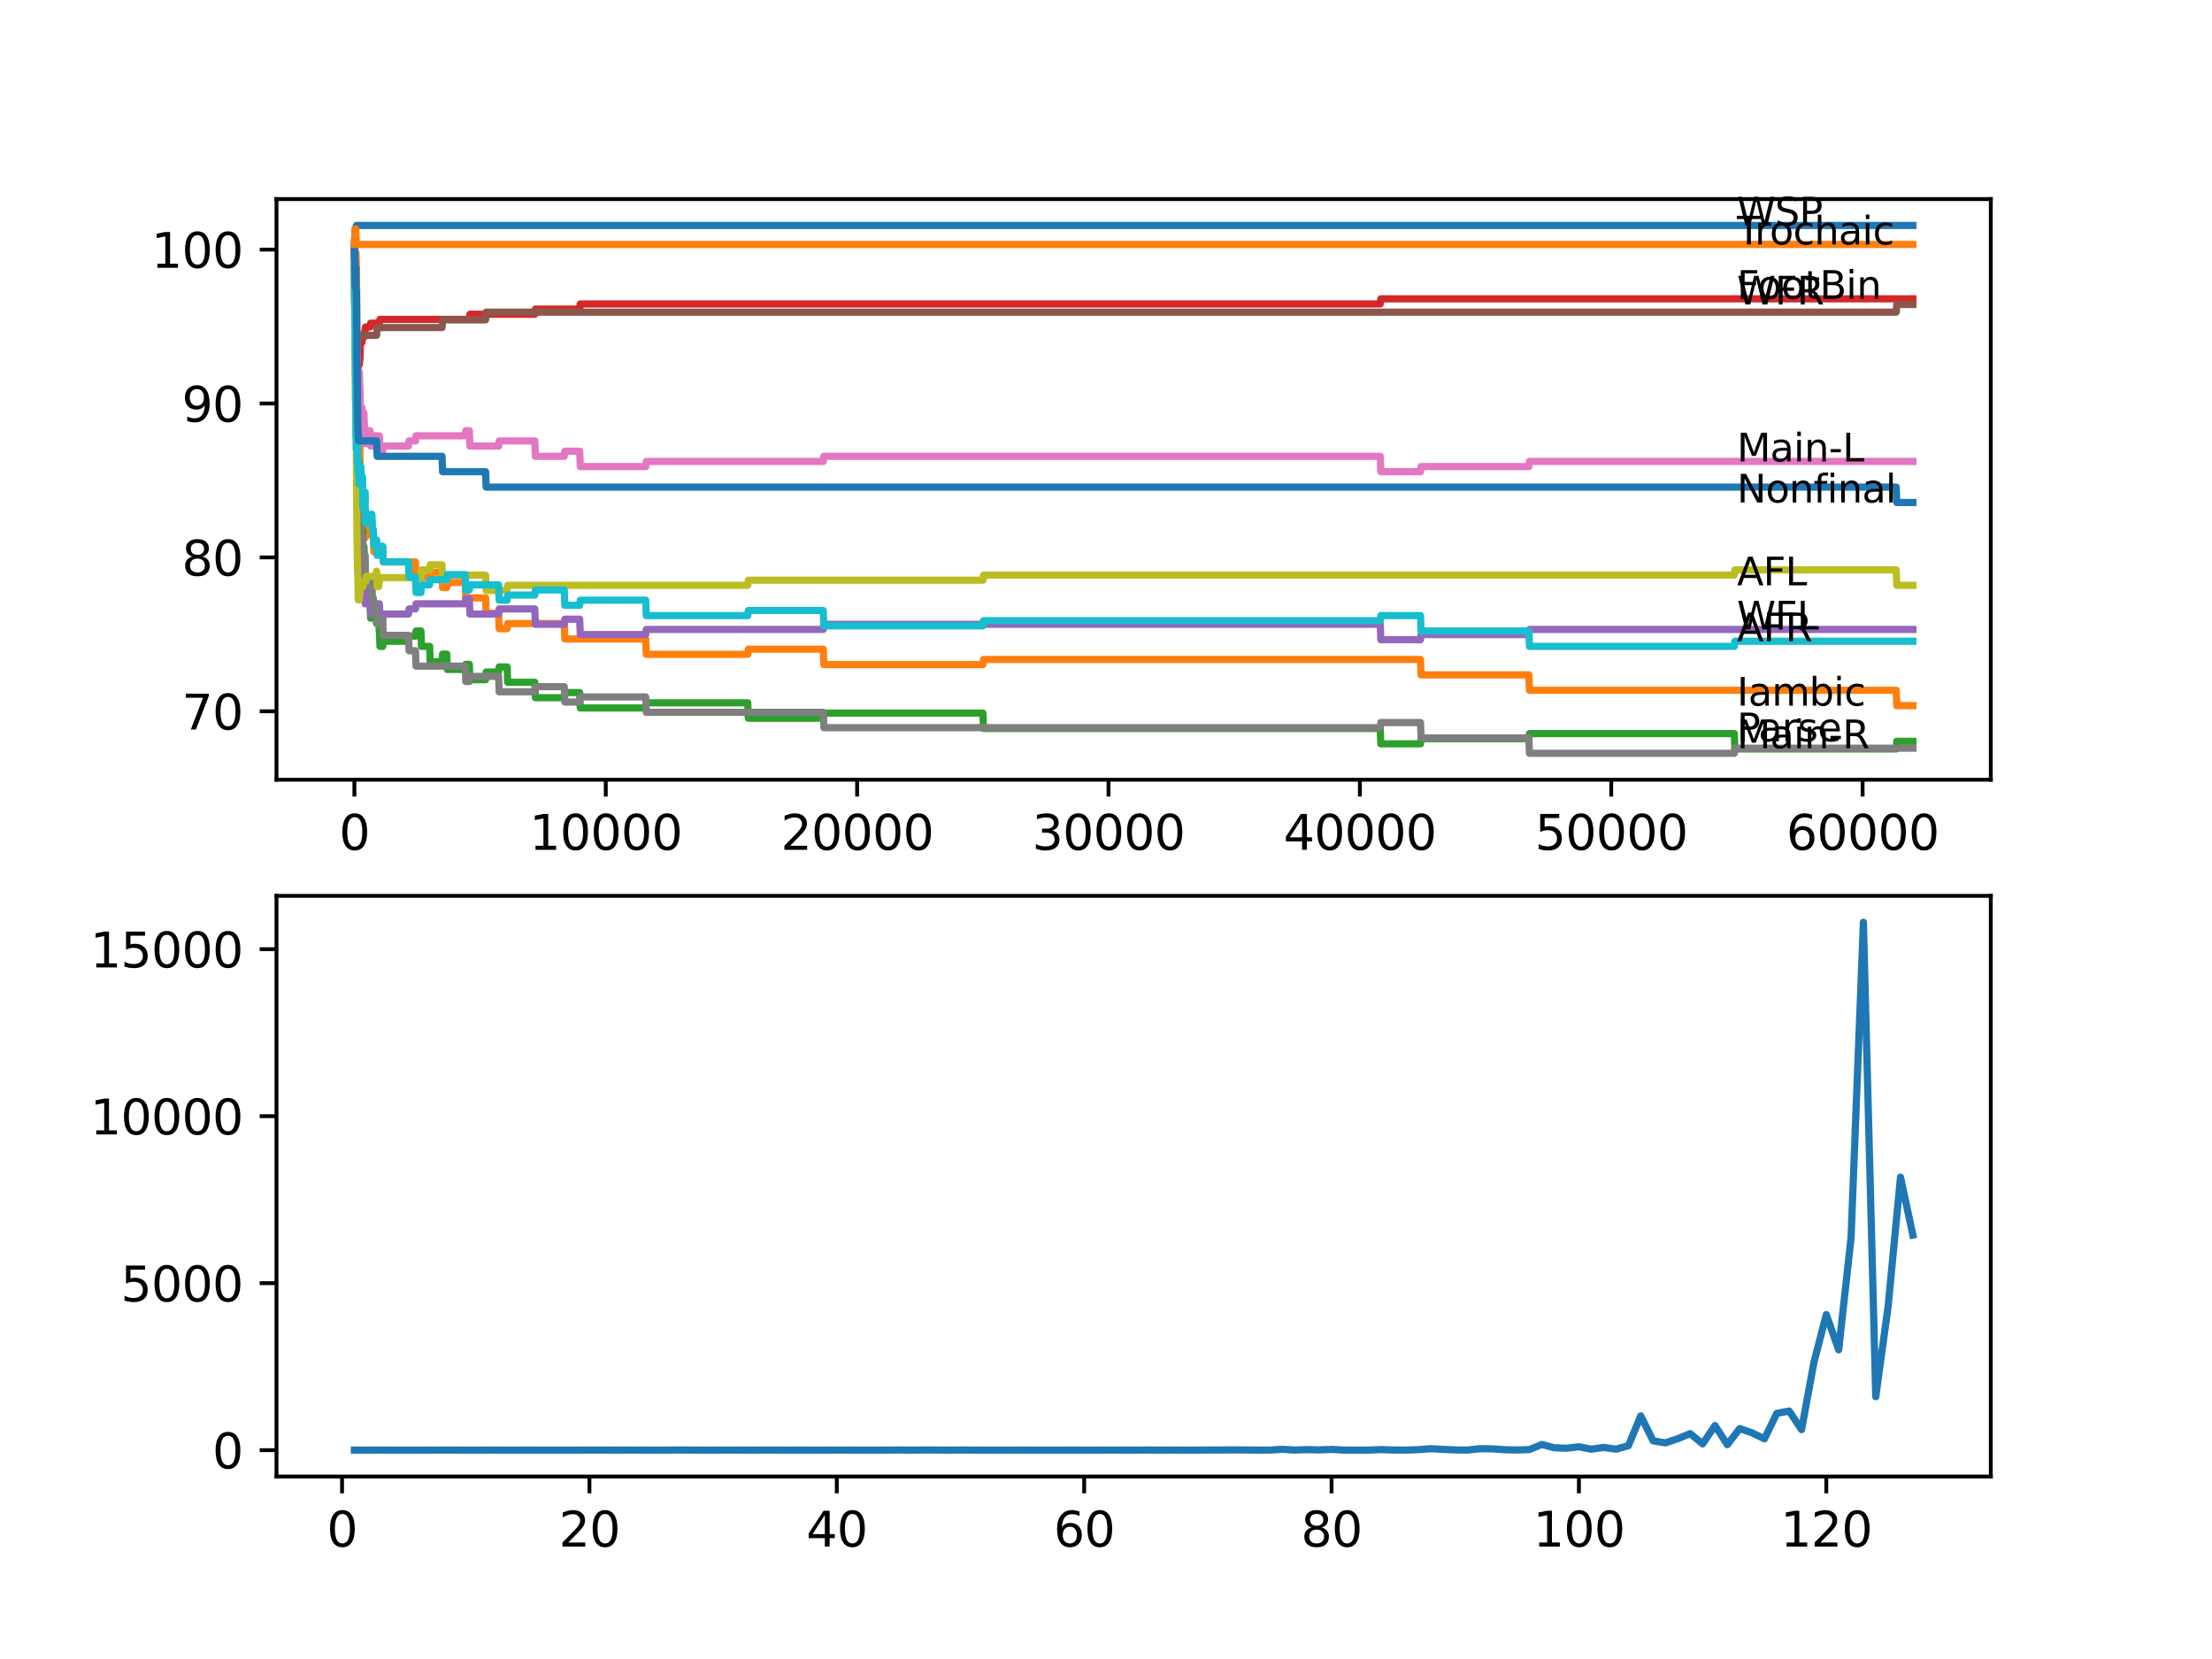 <?xml version="1.0" encoding="utf-8" standalone="no"?>
<!DOCTYPE svg PUBLIC "-//W3C//DTD SVG 1.1//EN"
  "http://www.w3.org/Graphics/SVG/1.1/DTD/svg11.dtd">
<svg xmlns:xlink="http://www.w3.org/1999/xlink" width="460.8pt" height="345.6pt" viewBox="0 0 460.8 345.6" xmlns="http://www.w3.org/2000/svg" version="1.1">
 <defs>
  <style type="text/css">*{stroke-linejoin: round; stroke-linecap: butt}</style>
 </defs>
 <g id="figure_1">
  <g id="patch_1">
   <path d="M 0 345.6 
L 460.8 345.6 
L 460.8 0 
L 0 0 
z
" style="fill: #ffffff"/>
  </g>
  <g id="axes_1">
   <g id="patch_2">
    <path d="M 57.6 162.432 
L 414.72 162.432 
L 414.72 41.472 
L 57.6 41.472 
z
" style="fill: #ffffff"/>
   </g>
   <g id="matplotlib.axis_1">
    <g id="xtick_1">
     <g id="line2d_1">
      <defs>
       <path id="mf1854e9f7b" d="M 0 0 
L 0 3.5 
" style="stroke: #000000; stroke-width: 0.8"/>
      </defs>
      <g>
       <use xlink:href="#mf1854e9f7b" x="73.827" y="162.432" style="stroke: #000000; stroke-width: 0.8"/>
      </g>
     </g>
     <g id="text_1">
      <!-- 0 -->
      <g transform="translate(70.646 177.03)scale(0.1 -0.1)">
       <defs>
        <path id="DejaVuSans-30" d="M 2034 4250 
Q 1547 4250 1301 3770 
Q 1056 3291 1056 2328 
Q 1056 1369 1301 889 
Q 1547 409 2034 409 
Q 2525 409 2770 889 
Q 3016 1369 3016 2328 
Q 3016 3291 2770 3770 
Q 2525 4250 2034 4250 
z
M 2034 4750 
Q 2819 4750 3233 4129 
Q 3647 3509 3647 2328 
Q 3647 1150 3233 529 
Q 2819 -91 2034 -91 
Q 1250 -91 836 529 
Q 422 1150 422 2328 
Q 422 3509 836 4129 
Q 1250 4750 2034 4750 
z
" transform="scale(0.016)"/>
       </defs>
       <use xlink:href="#DejaVuSans-30"/>
      </g>
     </g>
    </g>
    <g id="xtick_2">
     <g id="line2d_2">
      <g>
       <use xlink:href="#mf1854e9f7b" x="126.192" y="162.432" style="stroke: #000000; stroke-width: 0.8"/>
      </g>
     </g>
     <g id="text_2">
      <!-- 10000 -->
      <g transform="translate(110.286 177.03)scale(0.1 -0.1)">
       <defs>
        <path id="DejaVuSans-31" d="M 794 531 
L 1825 531 
L 1825 4091 
L 703 3866 
L 703 4441 
L 1819 4666 
L 2450 4666 
L 2450 531 
L 3481 531 
L 3481 0 
L 794 0 
L 794 531 
z
" transform="scale(0.016)"/>
       </defs>
       <use xlink:href="#DejaVuSans-31"/>
       <use xlink:href="#DejaVuSans-30" x="63.623"/>
       <use xlink:href="#DejaVuSans-30" x="127.246"/>
       <use xlink:href="#DejaVuSans-30" x="190.869"/>
       <use xlink:href="#DejaVuSans-30" x="254.492"/>
      </g>
     </g>
    </g>
    <g id="xtick_3">
     <g id="line2d_3">
      <g>
       <use xlink:href="#mf1854e9f7b" x="178.556" y="162.432" style="stroke: #000000; stroke-width: 0.8"/>
      </g>
     </g>
     <g id="text_3">
      <!-- 20000 -->
      <g transform="translate(162.65 177.03)scale(0.1 -0.1)">
       <defs>
        <path id="DejaVuSans-32" d="M 1228 531 
L 3431 531 
L 3431 0 
L 469 0 
L 469 531 
Q 828 903 1448 1529 
Q 2069 2156 2228 2338 
Q 2531 2678 2651 2914 
Q 2772 3150 2772 3378 
Q 2772 3750 2511 3984 
Q 2250 4219 1831 4219 
Q 1534 4219 1204 4116 
Q 875 4013 500 3803 
L 500 4441 
Q 881 4594 1212 4672 
Q 1544 4750 1819 4750 
Q 2544 4750 2975 4387 
Q 3406 4025 3406 3419 
Q 3406 3131 3298 2873 
Q 3191 2616 2906 2266 
Q 2828 2175 2409 1742 
Q 1991 1309 1228 531 
z
" transform="scale(0.016)"/>
       </defs>
       <use xlink:href="#DejaVuSans-32"/>
       <use xlink:href="#DejaVuSans-30" x="63.623"/>
       <use xlink:href="#DejaVuSans-30" x="127.246"/>
       <use xlink:href="#DejaVuSans-30" x="190.869"/>
       <use xlink:href="#DejaVuSans-30" x="254.492"/>
      </g>
     </g>
    </g>
    <g id="xtick_4">
     <g id="line2d_4">
      <g>
       <use xlink:href="#mf1854e9f7b" x="230.921" y="162.432" style="stroke: #000000; stroke-width: 0.8"/>
      </g>
     </g>
     <g id="text_4">
      <!-- 30000 -->
      <g transform="translate(215.015 177.03)scale(0.1 -0.1)">
       <defs>
        <path id="DejaVuSans-33" d="M 2597 2516 
Q 3050 2419 3304 2112 
Q 3559 1806 3559 1356 
Q 3559 666 3084 287 
Q 2609 -91 1734 -91 
Q 1441 -91 1130 -33 
Q 819 25 488 141 
L 488 750 
Q 750 597 1062 519 
Q 1375 441 1716 441 
Q 2309 441 2620 675 
Q 2931 909 2931 1356 
Q 2931 1769 2642 2001 
Q 2353 2234 1838 2234 
L 1294 2234 
L 1294 2753 
L 1863 2753 
Q 2328 2753 2575 2939 
Q 2822 3125 2822 3475 
Q 2822 3834 2567 4026 
Q 2313 4219 1838 4219 
Q 1578 4219 1281 4162 
Q 984 4106 628 3988 
L 628 4550 
Q 988 4650 1302 4700 
Q 1616 4750 1894 4750 
Q 2613 4750 3031 4423 
Q 3450 4097 3450 3541 
Q 3450 3153 3228 2886 
Q 3006 2619 2597 2516 
z
" transform="scale(0.016)"/>
       </defs>
       <use xlink:href="#DejaVuSans-33"/>
       <use xlink:href="#DejaVuSans-30" x="63.623"/>
       <use xlink:href="#DejaVuSans-30" x="127.246"/>
       <use xlink:href="#DejaVuSans-30" x="190.869"/>
       <use xlink:href="#DejaVuSans-30" x="254.492"/>
      </g>
     </g>
    </g>
    <g id="xtick_5">
     <g id="line2d_5">
      <g>
       <use xlink:href="#mf1854e9f7b" x="283.285" y="162.432" style="stroke: #000000; stroke-width: 0.8"/>
      </g>
     </g>
     <g id="text_5">
      <!-- 40000 -->
      <g transform="translate(267.379 177.03)scale(0.1 -0.1)">
       <defs>
        <path id="DejaVuSans-34" d="M 2419 4116 
L 825 1625 
L 2419 1625 
L 2419 4116 
z
M 2253 4666 
L 3047 4666 
L 3047 1625 
L 3713 1625 
L 3713 1100 
L 3047 1100 
L 3047 0 
L 2419 0 
L 2419 1100 
L 313 1100 
L 313 1709 
L 2253 4666 
z
" transform="scale(0.016)"/>
       </defs>
       <use xlink:href="#DejaVuSans-34"/>
       <use xlink:href="#DejaVuSans-30" x="63.623"/>
       <use xlink:href="#DejaVuSans-30" x="127.246"/>
       <use xlink:href="#DejaVuSans-30" x="190.869"/>
       <use xlink:href="#DejaVuSans-30" x="254.492"/>
      </g>
     </g>
    </g>
    <g id="xtick_6">
     <g id="line2d_6">
      <g>
       <use xlink:href="#mf1854e9f7b" x="335.65" y="162.432" style="stroke: #000000; stroke-width: 0.8"/>
      </g>
     </g>
     <g id="text_6">
      <!-- 50000 -->
      <g transform="translate(319.744 177.03)scale(0.1 -0.1)">
       <defs>
        <path id="DejaVuSans-35" d="M 691 4666 
L 3169 4666 
L 3169 4134 
L 1269 4134 
L 1269 2991 
Q 1406 3038 1543 3061 
Q 1681 3084 1819 3084 
Q 2600 3084 3056 2656 
Q 3513 2228 3513 1497 
Q 3513 744 3044 326 
Q 2575 -91 1722 -91 
Q 1428 -91 1123 -41 
Q 819 9 494 109 
L 494 744 
Q 775 591 1075 516 
Q 1375 441 1709 441 
Q 2250 441 2565 725 
Q 2881 1009 2881 1497 
Q 2881 1984 2565 2268 
Q 2250 2553 1709 2553 
Q 1456 2553 1204 2497 
Q 953 2441 691 2322 
L 691 4666 
z
" transform="scale(0.016)"/>
       </defs>
       <use xlink:href="#DejaVuSans-35"/>
       <use xlink:href="#DejaVuSans-30" x="63.623"/>
       <use xlink:href="#DejaVuSans-30" x="127.246"/>
       <use xlink:href="#DejaVuSans-30" x="190.869"/>
       <use xlink:href="#DejaVuSans-30" x="254.492"/>
      </g>
     </g>
    </g>
    <g id="xtick_7">
     <g id="line2d_7">
      <g>
       <use xlink:href="#mf1854e9f7b" x="388.014" y="162.432" style="stroke: #000000; stroke-width: 0.8"/>
      </g>
     </g>
     <g id="text_7">
      <!-- 60000 -->
      <g transform="translate(372.108 177.03)scale(0.1 -0.1)">
       <defs>
        <path id="DejaVuSans-36" d="M 2113 2584 
Q 1688 2584 1439 2293 
Q 1191 2003 1191 1497 
Q 1191 994 1439 701 
Q 1688 409 2113 409 
Q 2538 409 2786 701 
Q 3034 994 3034 1497 
Q 3034 2003 2786 2293 
Q 2538 2584 2113 2584 
z
M 3366 4563 
L 3366 3988 
Q 3128 4100 2886 4159 
Q 2644 4219 2406 4219 
Q 1781 4219 1451 3797 
Q 1122 3375 1075 2522 
Q 1259 2794 1537 2939 
Q 1816 3084 2150 3084 
Q 2853 3084 3261 2657 
Q 3669 2231 3669 1497 
Q 3669 778 3244 343 
Q 2819 -91 2113 -91 
Q 1303 -91 875 529 
Q 447 1150 447 2328 
Q 447 3434 972 4092 
Q 1497 4750 2381 4750 
Q 2619 4750 2861 4703 
Q 3103 4656 3366 4563 
z
" transform="scale(0.016)"/>
       </defs>
       <use xlink:href="#DejaVuSans-36"/>
       <use xlink:href="#DejaVuSans-30" x="63.623"/>
       <use xlink:href="#DejaVuSans-30" x="127.246"/>
       <use xlink:href="#DejaVuSans-30" x="190.869"/>
       <use xlink:href="#DejaVuSans-30" x="254.492"/>
      </g>
     </g>
    </g>
   </g>
   <g id="matplotlib.axis_2">
    <g id="ytick_1">
     <g id="line2d_8">
      <defs>
       <path id="mef90577db3" d="M 0 0 
L -3.5 0 
" style="stroke: #000000; stroke-width: 0.8"/>
      </defs>
      <g>
       <use xlink:href="#mef90577db3" x="57.6" y="148.171" style="stroke: #000000; stroke-width: 0.8"/>
      </g>
     </g>
     <g id="text_8">
      <!-- 70 -->
      <g transform="translate(37.875 151.97)scale(0.1 -0.1)">
       <defs>
        <path id="DejaVuSans-37" d="M 525 4666 
L 3525 4666 
L 3525 4397 
L 1831 0 
L 1172 0 
L 2766 4134 
L 525 4134 
L 525 4666 
z
" transform="scale(0.016)"/>
       </defs>
       <use xlink:href="#DejaVuSans-37"/>
       <use xlink:href="#DejaVuSans-30" x="63.623"/>
      </g>
     </g>
    </g>
    <g id="ytick_2">
     <g id="line2d_9">
      <g>
       <use xlink:href="#mef90577db3" x="57.6" y="116.112" style="stroke: #000000; stroke-width: 0.8"/>
      </g>
     </g>
     <g id="text_9">
      <!-- 80 -->
      <g transform="translate(37.875 119.911)scale(0.1 -0.1)">
       <defs>
        <path id="DejaVuSans-38" d="M 2034 2216 
Q 1584 2216 1326 1975 
Q 1069 1734 1069 1313 
Q 1069 891 1326 650 
Q 1584 409 2034 409 
Q 2484 409 2743 651 
Q 3003 894 3003 1313 
Q 3003 1734 2745 1975 
Q 2488 2216 2034 2216 
z
M 1403 2484 
Q 997 2584 770 2862 
Q 544 3141 544 3541 
Q 544 4100 942 4425 
Q 1341 4750 2034 4750 
Q 2731 4750 3128 4425 
Q 3525 4100 3525 3541 
Q 3525 3141 3298 2862 
Q 3072 2584 2669 2484 
Q 3125 2378 3379 2068 
Q 3634 1759 3634 1313 
Q 3634 634 3220 271 
Q 2806 -91 2034 -91 
Q 1263 -91 848 271 
Q 434 634 434 1313 
Q 434 1759 690 2068 
Q 947 2378 1403 2484 
z
M 1172 3481 
Q 1172 3119 1398 2916 
Q 1625 2713 2034 2713 
Q 2441 2713 2670 2916 
Q 2900 3119 2900 3481 
Q 2900 3844 2670 4047 
Q 2441 4250 2034 4250 
Q 1625 4250 1398 4047 
Q 1172 3844 1172 3481 
z
" transform="scale(0.016)"/>
       </defs>
       <use xlink:href="#DejaVuSans-38"/>
       <use xlink:href="#DejaVuSans-30" x="63.623"/>
      </g>
     </g>
    </g>
    <g id="ytick_3">
     <g id="line2d_10">
      <g>
       <use xlink:href="#mef90577db3" x="57.6" y="84.052" style="stroke: #000000; stroke-width: 0.8"/>
      </g>
     </g>
     <g id="text_10">
      <!-- 90 -->
      <g transform="translate(37.875 87.851)scale(0.1 -0.1)">
       <defs>
        <path id="DejaVuSans-39" d="M 703 97 
L 703 672 
Q 941 559 1184 500 
Q 1428 441 1663 441 
Q 2288 441 2617 861 
Q 2947 1281 2994 2138 
Q 2813 1869 2534 1725 
Q 2256 1581 1919 1581 
Q 1219 1581 811 2004 
Q 403 2428 403 3163 
Q 403 3881 828 4315 
Q 1253 4750 1959 4750 
Q 2769 4750 3195 4129 
Q 3622 3509 3622 2328 
Q 3622 1225 3098 567 
Q 2575 -91 1691 -91 
Q 1453 -91 1209 -44 
Q 966 3 703 97 
z
M 1959 2075 
Q 2384 2075 2632 2365 
Q 2881 2656 2881 3163 
Q 2881 3666 2632 3958 
Q 2384 4250 1959 4250 
Q 1534 4250 1286 3958 
Q 1038 3666 1038 3163 
Q 1038 2656 1286 2365 
Q 1534 2075 1959 2075 
z
" transform="scale(0.016)"/>
       </defs>
       <use xlink:href="#DejaVuSans-39"/>
       <use xlink:href="#DejaVuSans-30" x="63.623"/>
      </g>
     </g>
    </g>
    <g id="ytick_4">
     <g id="line2d_11">
      <g>
       <use xlink:href="#mef90577db3" x="57.6" y="51.993" style="stroke: #000000; stroke-width: 0.8"/>
      </g>
     </g>
     <g id="text_11">
      <!-- 100 -->
      <g transform="translate(31.512 55.792)scale(0.1 -0.1)">
       <use xlink:href="#DejaVuSans-31"/>
       <use xlink:href="#DejaVuSans-30" x="63.623"/>
       <use xlink:href="#DejaVuSans-30" x="127.246"/>
      </g>
     </g>
    </g>
   </g>
   <g id="line2d_12">
    <path d="M 73.833 50.924 
L 73.859 50.924 
L 73.985 47.611 
L 74.126 47.611 
L 74.241 46.97 
L 398.487 46.97 
L 398.487 46.97 
" clip-path="url(#p824b930f4d)" style="fill: none; stroke: #1f77b4; stroke-width: 1.5; stroke-linecap: square"/>
   </g>
   <g id="line2d_13">
    <path d="M 73.833 51.993 
L 73.864 57.336 
L 73.943 52.687 
L 73.953 52.687 
L 74.068 55.893 
L 74.142 55.893 
L 74.173 52.687 
L 74.252 55.893 
L 74.262 55.893 
L 74.388 71.923 
L 74.393 71.122 
L 74.414 71.122 
L 74.545 83.945 
L 74.561 83.945 
L 74.681 90.357 
L 74.723 90.357 
L 74.807 93.563 
L 74.833 92.494 
L 74.959 92.494 
L 74.974 90.624 
L 74.99 97.036 
L 75.042 97.036 
L 75.074 97.036 
L 75.194 103.448 
L 75.529 103.448 
L 75.582 109.86 
L 75.645 108.791 
L 76.079 108.791 
L 76.105 111.997 
L 76.189 110.394 
L 76.2 110.394 
L 76.315 109.326 
L 77.095 109.326 
L 77.21 108.524 
L 77.472 108.524 
L 77.587 111.73 
L 77.771 111.73 
L 77.886 114.936 
L 78.881 114.936 
L 78.996 113.867 
L 79.729 113.867 
L 79.844 117.073 
L 86.552 117.073 
L 86.667 120.279 
L 89.495 120.279 
L 89.61 119.211 
L 92.082 119.211 
L 92.197 122.417 
L 93.066 122.417 
L 93.181 121.348 
L 96.915 121.348 
L 97.03 124.554 
L 101.157 124.554 
L 101.272 127.76 
L 103.869 127.76 
L 103.984 130.966 
L 105.644 130.966 
L 105.759 129.897 
L 117.547 129.897 
L 117.662 133.103 
L 134.513 133.103 
L 134.628 136.309 
L 155.773 136.309 
L 155.888 135.24 
L 171.503 135.24 
L 171.618 138.446 
L 204.76 138.446 
L 204.875 137.378 
L 295.916 137.378 
L 296.031 140.584 
L 318.495 140.584 
L 318.61 143.789 
L 395.016 143.789 
L 395.131 146.995 
L 398.487 146.995 
L 398.487 146.995 
" clip-path="url(#p824b930f4d)" style="fill: none; stroke: #ff7f0e; stroke-width: 1.5; stroke-linecap: square"/>
   </g>
   <g id="line2d_14">
    <path d="M 73.833 51.993 
L 73.838 50.924 
L 73.869 56.267 
L 73.906 56.267 
L 73.99 71.656 
L 74.026 64.603 
L 74.032 63.962 
L 74.058 70.374 
L 74.068 70.374 
L 74.189 85.762 
L 74.095 67.168 
L 74.199 82.556 
L 74.215 82.556 
L 74.22 79.35 
L 74.304 91.533 
L 74.309 90.464 
L 74.314 90.464 
L 74.33 96.876 
L 74.424 92.815 
L 74.43 92.815 
L 74.456 99.227 
L 74.545 96.021 
L 74.555 96.021 
L 74.561 99.227 
L 74.665 97.357 
L 74.723 97.357 
L 74.807 96.288 
L 74.812 99.494 
L 74.822 99.494 
L 74.843 99.494 
L 74.964 105.906 
L 74.969 105.906 
L 74.974 109.112 
L 75.079 107.402 
L 75.095 107.402 
L 75.178 110.608 
L 75.205 109.539 
L 75.404 109.539 
L 75.519 112.745 
L 75.529 112.745 
L 75.582 110.608 
L 75.587 113.814 
L 75.634 113.814 
L 75.812 113.814 
L 75.927 117.02 
L 76.016 117.02 
L 76.132 122.363 
L 76.2 122.363 
L 76.315 125.569 
L 77.095 125.569 
L 77.21 128.775 
L 77.472 128.775 
L 77.587 127.706 
L 77.771 127.706 
L 77.886 126.638 
L 78.305 126.638 
L 78.42 129.844 
L 78.457 129.844 
L 78.572 128.241 
L 78.881 128.241 
L 78.996 131.447 
L 79.033 131.447 
L 79.148 134.653 
L 79.729 134.653 
L 79.844 133.584 
L 85.102 133.584 
L 85.217 132.515 
L 86.552 132.515 
L 86.667 131.447 
L 87.694 131.447 
L 87.809 134.653 
L 89.495 134.653 
L 89.61 137.858 
L 92.082 137.858 
L 92.197 136.256 
L 93.066 136.256 
L 93.181 139.461 
L 96.915 139.461 
L 97.03 138.393 
L 97.774 138.393 
L 97.889 141.599 
L 101.157 141.599 
L 101.272 139.996 
L 103.869 139.996 
L 103.984 138.927 
L 105.644 138.927 
L 105.759 142.133 
L 111.415 142.133 
L 111.53 145.339 
L 117.547 145.339 
L 117.662 144.27 
L 120.762 144.27 
L 120.877 147.476 
L 134.513 147.476 
L 134.628 146.408 
L 155.773 146.408 
L 155.888 149.614 
L 171.503 149.614 
L 171.618 148.545 
L 204.76 148.545 
L 204.875 151.751 
L 287.532 151.751 
L 287.647 154.957 
L 295.916 154.957 
L 296.031 153.888 
L 318.495 153.888 
L 318.61 152.82 
L 361.288 152.82 
L 361.403 156.025 
L 395.016 156.025 
L 395.131 154.423 
L 398.487 154.423 
L 398.487 154.423 
" clip-path="url(#p824b930f4d)" style="fill: none; stroke: #2ca02c; stroke-width: 1.5; stroke-linecap: square"/>
   </g>
   <g id="line2d_15">
    <path d="M 73.833 51.993 
L 73.838 51.993 
L 73.901 63.374 
L 73.964 60.969 
L 73.99 59.901 
L 74.032 68.877 
L 74.037 67.809 
L 74.053 67.809 
L 74.074 65.671 
L 74.121 73.152 
L 74.142 71.709 
L 74.22 77.48 
L 74.184 71.068 
L 74.257 75.61 
L 74.262 75.61 
L 74.33 70.694 
L 74.346 76.465 
L 74.377 74.755 
L 74.383 74.755 
L 74.388 73.686 
L 74.414 80.098 
L 74.482 76.785 
L 74.555 76.785 
L 74.671 75.984 
L 74.843 75.984 
L 74.959 74.915 
L 74.969 74.915 
L 75.1 71.335 
L 75.404 71.335 
L 75.519 70.267 
L 75.812 70.267 
L 75.927 69.198 
L 76.016 69.198 
L 76.132 68.129 
L 77.095 68.129 
L 77.21 67.328 
L 79.033 67.328 
L 79.148 66.526 
L 97.774 66.526 
L 97.889 65.458 
L 111.415 65.458 
L 111.53 64.389 
L 120.762 64.389 
L 120.877 63.32 
L 287.532 63.32 
L 287.647 62.252 
L 398.487 62.252 
L 398.487 62.252 
" clip-path="url(#p824b930f4d)" style="fill: none; stroke: #d62728; stroke-width: 1.5; stroke-linecap: square"/>
   </g>
   <g id="line2d_16">
    <path d="M 73.833 51.993 
L 73.864 51.993 
L 74 67.381 
L 74.026 67.381 
L 74.105 66.74 
L 74.11 69.946 
L 74.115 69.946 
L 74.131 69.946 
L 74.257 79.564 
L 74.262 79.564 
L 74.388 98.799 
L 74.398 97.998 
L 74.409 97.998 
L 74.414 96.929 
L 74.435 106.547 
L 74.477 106.547 
L 74.555 106.547 
L 74.561 109.753 
L 74.665 108.684 
L 74.723 108.684 
L 74.838 107.616 
L 74.843 107.616 
L 74.959 110.822 
L 74.969 110.822 
L 75.084 116.165 
L 75.095 116.165 
L 75.178 119.371 
L 75.205 118.302 
L 75.404 118.302 
L 75.519 121.508 
L 75.529 121.508 
L 75.65 119.371 
L 75.812 119.371 
L 75.927 122.577 
L 76.016 122.577 
L 76.079 125.783 
L 76.126 124.714 
L 77.095 124.714 
L 77.21 127.92 
L 77.472 127.92 
L 77.587 126.851 
L 77.771 126.851 
L 77.886 125.783 
L 79.033 125.783 
L 79.148 128.989 
L 79.729 128.989 
L 79.844 127.92 
L 85.102 127.92 
L 85.217 126.851 
L 86.552 126.851 
L 86.667 125.783 
L 96.915 125.783 
L 97.03 124.714 
L 97.774 124.714 
L 97.889 127.92 
L 103.869 127.92 
L 103.984 126.851 
L 111.415 126.851 
L 111.53 130.057 
L 117.547 130.057 
L 117.662 128.989 
L 120.762 128.989 
L 120.877 132.195 
L 134.513 132.195 
L 134.628 131.126 
L 171.503 131.126 
L 171.618 130.057 
L 287.532 130.057 
L 287.647 133.263 
L 295.916 133.263 
L 296.031 132.195 
L 318.495 132.195 
L 318.61 131.126 
L 398.487 131.126 
L 398.487 131.126 
" clip-path="url(#p824b930f4d)" style="fill: none; stroke: #9467bd; stroke-width: 1.5; stroke-linecap: square"/>
   </g>
   <g id="line2d_17">
    <path d="M 73.833 51.993 
L 73.838 51.993 
L 73.953 66.42 
L 73.969 65.778 
L 73.995 65.778 
L 74.011 65.137 
L 74.032 71.549 
L 74.058 71.549 
L 74.079 71.549 
L 74.173 77.32 
L 74.194 76.679 
L 74.262 76.679 
L 74.388 72.083 
L 74.414 75.289 
L 74.498 72.244 
L 74.524 72.244 
L 74.639 69.839 
L 78.457 69.839 
L 78.572 68.236 
L 92.082 68.236 
L 92.197 66.633 
L 101.157 66.633 
L 101.272 65.03 
L 395.016 65.03 
L 395.131 63.427 
L 398.487 63.427 
L 398.487 63.427 
" clip-path="url(#p824b930f4d)" style="fill: none; stroke: #8c564b; stroke-width: 1.5; stroke-linecap: square"/>
   </g>
   <g id="line2d_18">
    <path d="M 73.833 50.924 
L 73.922 49.856 
L 73.869 53.061 
L 73.932 53.061 
L 73.948 53.061 
L 74.026 58.832 
L 74.063 58.191 
L 74.105 58.191 
L 74.231 67.809 
L 74.262 67.809 
L 74.362 79.03 
L 74.383 75.824 
L 74.388 75.824 
L 74.414 73.953 
L 74.435 83.571 
L 74.451 82.77 
L 74.482 82.77 
L 74.555 79.564 
L 74.592 81.701 
L 74.707 81.701 
L 74.822 77.427 
L 74.843 77.427 
L 74.959 80.633 
L 74.969 80.633 
L 75.084 85.976 
L 75.095 85.976 
L 75.105 89.182 
L 75.184 84.907 
L 75.199 84.907 
L 75.404 84.907 
L 75.519 88.113 
L 75.529 88.113 
L 75.65 85.976 
L 75.812 85.976 
L 75.927 89.182 
L 76.016 89.182 
L 76.079 92.388 
L 76.126 89.716 
L 77.095 89.716 
L 77.21 92.922 
L 77.472 92.922 
L 77.587 91.853 
L 77.771 91.853 
L 77.886 90.785 
L 79.033 90.785 
L 79.148 93.991 
L 79.729 93.991 
L 79.844 92.922 
L 85.102 92.922 
L 85.217 91.853 
L 86.552 91.853 
L 86.667 90.785 
L 96.915 90.785 
L 97.03 89.716 
L 97.774 89.716 
L 97.889 92.922 
L 103.869 92.922 
L 103.984 91.853 
L 111.415 91.853 
L 111.53 95.059 
L 117.547 95.059 
L 117.662 93.991 
L 120.762 93.991 
L 120.877 97.197 
L 134.513 97.197 
L 134.628 96.128 
L 171.503 96.128 
L 171.618 95.059 
L 287.532 95.059 
L 287.647 98.265 
L 295.916 98.265 
L 296.031 97.197 
L 318.495 97.197 
L 318.61 96.128 
L 398.487 96.128 
L 398.487 96.128 
" clip-path="url(#p824b930f4d)" style="fill: none; stroke: #e377c2; stroke-width: 1.5; stroke-linecap: square"/>
   </g>
   <g id="line2d_19">
    <path d="M 73.833 55.199 
L 73.964 73.793 
L 73.969 72.725 
L 73.974 72.725 
L 74.095 78.495 
L 74.105 78.495 
L 74.142 76.625 
L 74.189 81.327 
L 74.199 81.327 
L 74.22 81.327 
L 74.267 79.884 
L 74.273 83.09 
L 74.309 80.953 
L 74.445 96.395 
L 74.482 96.395 
L 74.571 102.005 
L 74.597 101.204 
L 74.707 101.204 
L 74.828 107.616 
L 74.843 107.616 
L 74.959 106.547 
L 74.969 106.547 
L 74.974 105.746 
L 74.98 108.952 
L 75.069 108.31 
L 75.074 108.31 
L 75.105 106.173 
L 75.11 109.379 
L 75.178 109.379 
L 75.294 112.585 
L 75.404 112.585 
L 75.519 111.516 
L 75.529 111.516 
L 75.65 117.928 
L 75.812 117.928 
L 75.927 116.86 
L 76.016 116.86 
L 76.079 115.791 
L 76.084 118.997 
L 76.105 118.997 
L 76.221 122.203 
L 77.095 122.203 
L 77.21 121.401 
L 77.472 121.401 
L 77.587 124.607 
L 77.771 124.607 
L 77.886 127.813 
L 78.305 127.813 
L 78.42 126.745 
L 78.457 126.745 
L 78.572 129.951 
L 79.033 129.951 
L 79.148 129.149 
L 79.729 129.149 
L 79.844 132.355 
L 85.102 132.355 
L 85.217 135.561 
L 86.552 135.561 
L 86.667 138.767 
L 96.915 138.767 
L 97.03 141.973 
L 97.774 141.973 
L 97.889 140.904 
L 103.869 140.904 
L 103.984 144.11 
L 111.415 144.11 
L 111.53 143.041 
L 117.547 143.041 
L 117.662 146.247 
L 120.762 146.247 
L 120.877 145.179 
L 134.513 145.179 
L 134.628 148.385 
L 171.503 148.385 
L 171.618 151.591 
L 287.532 151.591 
L 287.647 150.522 
L 295.916 150.522 
L 296.031 153.728 
L 318.495 153.728 
L 318.61 156.934 
L 361.288 156.934 
L 361.403 155.865 
L 398.487 155.865 
L 398.487 155.865 
" clip-path="url(#p824b930f4d)" style="fill: none; stroke: #7f7f7f; stroke-width: 1.5; stroke-linecap: square"/>
   </g>
   <g id="line2d_20">
    <path d="M 73.833 55.199 
L 73.838 55.199 
L 73.854 54.13 
L 73.875 63.748 
L 73.89 62.946 
L 74.026 83.518 
L 74.032 82.877 
L 74.074 79.671 
L 74.121 86.617 
L 74.126 86.617 
L 74.173 84.64 
L 74.194 91.052 
L 74.199 91.052 
L 74.215 91.052 
L 74.356 111.623 
L 74.372 111.623 
L 74.493 119.371 
L 74.524 119.371 
L 74.639 124.981 
L 74.807 124.981 
L 74.922 123.913 
L 74.959 123.913 
L 75.074 122.203 
L 75.582 122.203 
L 75.697 121.134 
L 76.2 121.134 
L 76.315 120.066 
L 78.305 120.066 
L 78.42 118.997 
L 78.457 118.997 
L 78.572 122.203 
L 78.881 122.203 
L 78.996 121.134 
L 79.033 121.134 
L 79.148 120.333 
L 87.694 120.333 
L 87.809 118.73 
L 89.495 118.73 
L 89.61 117.661 
L 92.082 117.661 
L 92.197 120.867 
L 93.066 120.867 
L 93.181 119.798 
L 101.157 119.798 
L 101.272 123.004 
L 105.644 123.004 
L 105.759 121.936 
L 155.773 121.936 
L 155.888 120.867 
L 204.76 120.867 
L 204.875 119.798 
L 361.288 119.798 
L 361.403 118.73 
L 395.016 118.73 
L 395.131 121.936 
L 398.487 121.936 
L 398.487 121.936 
" clip-path="url(#p824b930f4d)" style="fill: none; stroke: #bcbd22; stroke-width: 1.5; stroke-linecap: square"/>
   </g>
   <g id="line2d_21">
    <path d="M 73.833 55.199 
L 73.854 54.13 
L 73.896 62.305 
L 73.917 60.702 
L 73.922 60.702 
L 73.932 58.832 
L 73.964 67.381 
L 73.99 66.313 
L 74.126 85.976 
L 74.131 85.335 
L 74.142 84.533 
L 74.152 90.945 
L 74.21 90.304 
L 74.215 90.304 
L 74.22 93.51 
L 74.32 86.724 
L 74.325 86.724 
L 74.33 85.655 
L 74.393 92.922 
L 74.403 92.922 
L 74.409 92.922 
L 74.414 96.128 
L 74.44 92.815 
L 74.519 92.815 
L 74.524 92.815 
L 74.571 98.425 
L 74.639 97.624 
L 74.723 97.624 
L 74.807 100.83 
L 74.833 99.761 
L 74.843 99.761 
L 74.964 97.624 
L 74.969 97.624 
L 74.974 96.823 
L 74.98 100.028 
L 75.069 99.387 
L 75.074 99.387 
L 75.178 97.25 
L 75.294 100.456 
L 75.404 100.456 
L 75.519 99.387 
L 75.529 99.387 
L 75.582 105.799 
L 75.645 104.73 
L 75.812 104.73 
L 75.927 103.662 
L 76.016 103.662 
L 76.079 102.593 
L 76.084 105.799 
L 76.105 105.799 
L 76.2 109.005 
L 76.215 107.936 
L 77.095 107.936 
L 77.21 107.135 
L 77.472 107.135 
L 77.587 110.341 
L 77.771 110.341 
L 77.886 113.547 
L 78.305 113.547 
L 78.42 112.478 
L 78.457 112.478 
L 78.572 115.684 
L 78.881 115.684 
L 78.996 114.615 
L 79.033 114.615 
L 79.148 113.814 
L 79.729 113.814 
L 79.844 117.02 
L 85.102 117.02 
L 85.217 120.226 
L 86.552 120.226 
L 86.667 123.432 
L 87.694 123.432 
L 87.809 121.829 
L 89.495 121.829 
L 89.61 120.76 
L 93.066 120.76 
L 93.181 119.692 
L 96.915 119.692 
L 97.03 122.897 
L 97.774 122.897 
L 97.889 121.829 
L 103.869 121.829 
L 103.984 125.035 
L 105.644 125.035 
L 105.759 123.966 
L 111.415 123.966 
L 111.53 122.897 
L 117.547 122.897 
L 117.662 126.103 
L 120.762 126.103 
L 120.877 125.035 
L 134.513 125.035 
L 134.628 128.241 
L 155.773 128.241 
L 155.888 127.172 
L 171.503 127.172 
L 171.618 130.378 
L 204.76 130.378 
L 204.875 129.309 
L 287.532 129.309 
L 287.647 128.241 
L 295.916 128.241 
L 296.031 131.447 
L 318.495 131.447 
L 318.61 134.653 
L 361.288 134.653 
L 361.403 133.584 
L 398.487 133.584 
L 398.487 133.584 
" clip-path="url(#p824b930f4d)" style="fill: none; stroke: #17becf; stroke-width: 1.5; stroke-linecap: square"/>
   </g>
   <g id="line2d_22">
    <path d="M 73.833 51.993 
L 73.838 51.993 
L 73.901 49.481 
L 73.906 52.687 
L 73.927 52.687 
L 74.011 59.634 
L 74.042 57.389 
L 74.079 57.389 
L 74.126 55.787 
L 74.178 60.595 
L 74.262 60.595 
L 74.388 76.625 
L 74.393 75.824 
L 74.414 75.824 
L 74.545 88.647 
L 74.571 88.647 
L 74.686 91.853 
L 78.457 91.853 
L 78.572 95.059 
L 92.082 95.059 
L 92.197 98.265 
L 101.157 98.265 
L 101.272 101.471 
L 395.016 101.471 
L 395.131 104.677 
L 398.487 104.677 
L 398.487 104.677 
" clip-path="url(#p824b930f4d)" style="fill: none; stroke: #1f77b4; stroke-width: 1.5; stroke-linecap: square"/>
   </g>
   <g id="line2d_23">
    <path d="M 73.833 50.924 
L 73.854 50.924 
L 73.969 47.718 
L 74.126 47.718 
L 74.241 50.924 
L 398.487 50.924 
L 398.487 50.924 
" clip-path="url(#p824b930f4d)" style="fill: none; stroke: #ff7f0e; stroke-width: 1.5; stroke-linecap: square"/>
   </g>
   <g id="patch_3">
    <path d="M 57.6 162.432 
L 57.6 41.472 
" style="fill: none; stroke: #000000; stroke-width: 0.8; stroke-linejoin: miter; stroke-linecap: square"/>
   </g>
   <g id="patch_4">
    <path d="M 414.72 162.432 
L 414.72 41.472 
" style="fill: none; stroke: #000000; stroke-width: 0.8; stroke-linejoin: miter; stroke-linecap: square"/>
   </g>
   <g id="patch_5">
    <path d="M 57.6 162.432 
L 414.72 162.432 
" style="fill: none; stroke: #000000; stroke-width: 0.8; stroke-linejoin: miter; stroke-linecap: square"/>
   </g>
   <g id="patch_6">
    <path d="M 57.6 41.472 
L 414.72 41.472 
" style="fill: none; stroke: #000000; stroke-width: 0.8; stroke-linejoin: miter; stroke-linecap: square"/>
   </g>
   <g id="text_12">
    <!-- WSP -->
    <g transform="translate(361.832 46.97)scale(0.08 -0.08)">
     <defs>
      <path id="DejaVuSans-57" d="M 213 4666 
L 850 4666 
L 1831 722 
L 2809 4666 
L 3519 4666 
L 4500 722 
L 5478 4666 
L 6119 4666 
L 4947 0 
L 4153 0 
L 3169 4050 
L 2175 0 
L 1381 0 
L 213 4666 
z
" transform="scale(0.016)"/>
      <path id="DejaVuSans-53" d="M 3425 4513 
L 3425 3897 
Q 3066 4069 2747 4153 
Q 2428 4238 2131 4238 
Q 1616 4238 1336 4038 
Q 1056 3838 1056 3469 
Q 1056 3159 1242 3001 
Q 1428 2844 1947 2747 
L 2328 2669 
Q 3034 2534 3370 2195 
Q 3706 1856 3706 1288 
Q 3706 609 3251 259 
Q 2797 -91 1919 -91 
Q 1588 -91 1214 -16 
Q 841 59 441 206 
L 441 856 
Q 825 641 1194 531 
Q 1563 422 1919 422 
Q 2459 422 2753 634 
Q 3047 847 3047 1241 
Q 3047 1584 2836 1778 
Q 2625 1972 2144 2069 
L 1759 2144 
Q 1053 2284 737 2584 
Q 422 2884 422 3419 
Q 422 4038 858 4394 
Q 1294 4750 2059 4750 
Q 2388 4750 2728 4690 
Q 3069 4631 3425 4513 
z
" transform="scale(0.016)"/>
      <path id="DejaVuSans-50" d="M 1259 4147 
L 1259 2394 
L 2053 2394 
Q 2494 2394 2734 2622 
Q 2975 2850 2975 3272 
Q 2975 3691 2734 3919 
Q 2494 4147 2053 4147 
L 1259 4147 
z
M 628 4666 
L 2053 4666 
Q 2838 4666 3239 4311 
Q 3641 3956 3641 3272 
Q 3641 2581 3239 2228 
Q 2838 1875 2053 1875 
L 1259 1875 
L 1259 0 
L 628 0 
L 628 4666 
z
" transform="scale(0.016)"/>
     </defs>
     <use xlink:href="#DejaVuSans-57"/>
     <use xlink:href="#DejaVuSans-53" x="98.877"/>
     <use xlink:href="#DejaVuSans-50" x="162.354"/>
    </g>
   </g>
   <g id="text_13">
    <!-- Iambic -->
    <g transform="translate(361.832 146.995)scale(0.08 -0.08)">
     <defs>
      <path id="DejaVuSans-49" d="M 628 4666 
L 1259 4666 
L 1259 0 
L 628 0 
L 628 4666 
z
" transform="scale(0.016)"/>
      <path id="DejaVuSans-61" d="M 2194 1759 
Q 1497 1759 1228 1600 
Q 959 1441 959 1056 
Q 959 750 1161 570 
Q 1363 391 1709 391 
Q 2188 391 2477 730 
Q 2766 1069 2766 1631 
L 2766 1759 
L 2194 1759 
z
M 3341 1997 
L 3341 0 
L 2766 0 
L 2766 531 
Q 2569 213 2275 61 
Q 1981 -91 1556 -91 
Q 1019 -91 701 211 
Q 384 513 384 1019 
Q 384 1609 779 1909 
Q 1175 2209 1959 2209 
L 2766 2209 
L 2766 2266 
Q 2766 2663 2505 2880 
Q 2244 3097 1772 3097 
Q 1472 3097 1187 3025 
Q 903 2953 641 2809 
L 641 3341 
Q 956 3463 1253 3523 
Q 1550 3584 1831 3584 
Q 2591 3584 2966 3190 
Q 3341 2797 3341 1997 
z
" transform="scale(0.016)"/>
      <path id="DejaVuSans-6d" d="M 3328 2828 
Q 3544 3216 3844 3400 
Q 4144 3584 4550 3584 
Q 5097 3584 5394 3201 
Q 5691 2819 5691 2113 
L 5691 0 
L 5113 0 
L 5113 2094 
Q 5113 2597 4934 2840 
Q 4756 3084 4391 3084 
Q 3944 3084 3684 2787 
Q 3425 2491 3425 1978 
L 3425 0 
L 2847 0 
L 2847 2094 
Q 2847 2600 2669 2842 
Q 2491 3084 2119 3084 
Q 1678 3084 1418 2786 
Q 1159 2488 1159 1978 
L 1159 0 
L 581 0 
L 581 3500 
L 1159 3500 
L 1159 2956 
Q 1356 3278 1631 3431 
Q 1906 3584 2284 3584 
Q 2666 3584 2933 3390 
Q 3200 3197 3328 2828 
z
" transform="scale(0.016)"/>
      <path id="DejaVuSans-62" d="M 3116 1747 
Q 3116 2381 2855 2742 
Q 2594 3103 2138 3103 
Q 1681 3103 1420 2742 
Q 1159 2381 1159 1747 
Q 1159 1113 1420 752 
Q 1681 391 2138 391 
Q 2594 391 2855 752 
Q 3116 1113 3116 1747 
z
M 1159 2969 
Q 1341 3281 1617 3432 
Q 1894 3584 2278 3584 
Q 2916 3584 3314 3078 
Q 3713 2572 3713 1747 
Q 3713 922 3314 415 
Q 2916 -91 2278 -91 
Q 1894 -91 1617 61 
Q 1341 213 1159 525 
L 1159 0 
L 581 0 
L 581 4863 
L 1159 4863 
L 1159 2969 
z
" transform="scale(0.016)"/>
      <path id="DejaVuSans-69" d="M 603 3500 
L 1178 3500 
L 1178 0 
L 603 0 
L 603 3500 
z
M 603 4863 
L 1178 4863 
L 1178 4134 
L 603 4134 
L 603 4863 
z
" transform="scale(0.016)"/>
      <path id="DejaVuSans-63" d="M 3122 3366 
L 3122 2828 
Q 2878 2963 2633 3030 
Q 2388 3097 2138 3097 
Q 1578 3097 1268 2742 
Q 959 2388 959 1747 
Q 959 1106 1268 751 
Q 1578 397 2138 397 
Q 2388 397 2633 464 
Q 2878 531 3122 666 
L 3122 134 
Q 2881 22 2623 -34 
Q 2366 -91 2075 -91 
Q 1284 -91 818 406 
Q 353 903 353 1747 
Q 353 2603 823 3093 
Q 1294 3584 2113 3584 
Q 2378 3584 2631 3529 
Q 2884 3475 3122 3366 
z
" transform="scale(0.016)"/>
     </defs>
     <use xlink:href="#DejaVuSans-49"/>
     <use xlink:href="#DejaVuSans-61" x="29.492"/>
     <use xlink:href="#DejaVuSans-6d" x="90.771"/>
     <use xlink:href="#DejaVuSans-62" x="188.184"/>
     <use xlink:href="#DejaVuSans-69" x="251.66"/>
     <use xlink:href="#DejaVuSans-63" x="279.443"/>
    </g>
   </g>
   <g id="text_14">
    <!-- Parse -->
    <g transform="translate(361.832 154.423)scale(0.08 -0.08)">
     <defs>
      <path id="DejaVuSans-72" d="M 2631 2963 
Q 2534 3019 2420 3045 
Q 2306 3072 2169 3072 
Q 1681 3072 1420 2755 
Q 1159 2438 1159 1844 
L 1159 0 
L 581 0 
L 581 3500 
L 1159 3500 
L 1159 2956 
Q 1341 3275 1631 3429 
Q 1922 3584 2338 3584 
Q 2397 3584 2469 3576 
Q 2541 3569 2628 3553 
L 2631 2963 
z
" transform="scale(0.016)"/>
      <path id="DejaVuSans-73" d="M 2834 3397 
L 2834 2853 
Q 2591 2978 2328 3040 
Q 2066 3103 1784 3103 
Q 1356 3103 1142 2972 
Q 928 2841 928 2578 
Q 928 2378 1081 2264 
Q 1234 2150 1697 2047 
L 1894 2003 
Q 2506 1872 2764 1633 
Q 3022 1394 3022 966 
Q 3022 478 2636 193 
Q 2250 -91 1575 -91 
Q 1294 -91 989 -36 
Q 684 19 347 128 
L 347 722 
Q 666 556 975 473 
Q 1284 391 1588 391 
Q 1994 391 2212 530 
Q 2431 669 2431 922 
Q 2431 1156 2273 1281 
Q 2116 1406 1581 1522 
L 1381 1569 
Q 847 1681 609 1914 
Q 372 2147 372 2553 
Q 372 3047 722 3315 
Q 1072 3584 1716 3584 
Q 2034 3584 2315 3537 
Q 2597 3491 2834 3397 
z
" transform="scale(0.016)"/>
      <path id="DejaVuSans-65" d="M 3597 1894 
L 3597 1613 
L 953 1613 
Q 991 1019 1311 708 
Q 1631 397 2203 397 
Q 2534 397 2845 478 
Q 3156 559 3463 722 
L 3463 178 
Q 3153 47 2828 -22 
Q 2503 -91 2169 -91 
Q 1331 -91 842 396 
Q 353 884 353 1716 
Q 353 2575 817 3079 
Q 1281 3584 2069 3584 
Q 2775 3584 3186 3129 
Q 3597 2675 3597 1894 
z
M 3022 2063 
Q 3016 2534 2758 2815 
Q 2500 3097 2075 3097 
Q 1594 3097 1305 2825 
Q 1016 2553 972 2059 
L 3022 2063 
z
" transform="scale(0.016)"/>
     </defs>
     <use xlink:href="#DejaVuSans-50"/>
     <use xlink:href="#DejaVuSans-61" x="55.803"/>
     <use xlink:href="#DejaVuSans-72" x="117.082"/>
     <use xlink:href="#DejaVuSans-73" x="158.195"/>
     <use xlink:href="#DejaVuSans-65" x="210.295"/>
    </g>
   </g>
   <g id="text_15">
    <!-- FootBin -->
    <g transform="translate(361.832 62.252)scale(0.08 -0.08)">
     <defs>
      <path id="DejaVuSans-46" d="M 628 4666 
L 3309 4666 
L 3309 4134 
L 1259 4134 
L 1259 2759 
L 3109 2759 
L 3109 2228 
L 1259 2228 
L 1259 0 
L 628 0 
L 628 4666 
z
" transform="scale(0.016)"/>
      <path id="DejaVuSans-6f" d="M 1959 3097 
Q 1497 3097 1228 2736 
Q 959 2375 959 1747 
Q 959 1119 1226 758 
Q 1494 397 1959 397 
Q 2419 397 2687 759 
Q 2956 1122 2956 1747 
Q 2956 2369 2687 2733 
Q 2419 3097 1959 3097 
z
M 1959 3584 
Q 2709 3584 3137 3096 
Q 3566 2609 3566 1747 
Q 3566 888 3137 398 
Q 2709 -91 1959 -91 
Q 1206 -91 779 398 
Q 353 888 353 1747 
Q 353 2609 779 3096 
Q 1206 3584 1959 3584 
z
" transform="scale(0.016)"/>
      <path id="DejaVuSans-74" d="M 1172 4494 
L 1172 3500 
L 2356 3500 
L 2356 3053 
L 1172 3053 
L 1172 1153 
Q 1172 725 1289 603 
Q 1406 481 1766 481 
L 2356 481 
L 2356 0 
L 1766 0 
Q 1100 0 847 248 
Q 594 497 594 1153 
L 594 3053 
L 172 3053 
L 172 3500 
L 594 3500 
L 594 4494 
L 1172 4494 
z
" transform="scale(0.016)"/>
      <path id="DejaVuSans-42" d="M 1259 2228 
L 1259 519 
L 2272 519 
Q 2781 519 3026 730 
Q 3272 941 3272 1375 
Q 3272 1813 3026 2020 
Q 2781 2228 2272 2228 
L 1259 2228 
z
M 1259 4147 
L 1259 2741 
L 2194 2741 
Q 2656 2741 2882 2914 
Q 3109 3088 3109 3444 
Q 3109 3797 2882 3972 
Q 2656 4147 2194 4147 
L 1259 4147 
z
M 628 4666 
L 2241 4666 
Q 2963 4666 3353 4366 
Q 3744 4066 3744 3513 
Q 3744 3084 3544 2831 
Q 3344 2578 2956 2516 
Q 3422 2416 3680 2098 
Q 3938 1781 3938 1306 
Q 3938 681 3513 340 
Q 3088 0 2303 0 
L 628 0 
L 628 4666 
z
" transform="scale(0.016)"/>
      <path id="DejaVuSans-6e" d="M 3513 2113 
L 3513 0 
L 2938 0 
L 2938 2094 
Q 2938 2591 2744 2837 
Q 2550 3084 2163 3084 
Q 1697 3084 1428 2787 
Q 1159 2491 1159 1978 
L 1159 0 
L 581 0 
L 581 3500 
L 1159 3500 
L 1159 2956 
Q 1366 3272 1645 3428 
Q 1925 3584 2291 3584 
Q 2894 3584 3203 3211 
Q 3513 2838 3513 2113 
z
" transform="scale(0.016)"/>
     </defs>
     <use xlink:href="#DejaVuSans-46"/>
     <use xlink:href="#DejaVuSans-6f" x="53.895"/>
     <use xlink:href="#DejaVuSans-6f" x="115.076"/>
     <use xlink:href="#DejaVuSans-74" x="176.258"/>
     <use xlink:href="#DejaVuSans-42" x="215.467"/>
     <use xlink:href="#DejaVuSans-69" x="284.07"/>
     <use xlink:href="#DejaVuSans-6e" x="311.854"/>
    </g>
   </g>
   <g id="text_16">
    <!-- WFL -->
    <g transform="translate(361.832 131.126)scale(0.08 -0.08)">
     <defs>
      <path id="DejaVuSans-4c" d="M 628 4666 
L 1259 4666 
L 1259 531 
L 3531 531 
L 3531 0 
L 628 0 
L 628 4666 
z
" transform="scale(0.016)"/>
     </defs>
     <use xlink:href="#DejaVuSans-57"/>
     <use xlink:href="#DejaVuSans-46" x="98.877"/>
     <use xlink:href="#DejaVuSans-4c" x="156.396"/>
    </g>
   </g>
   <g id="text_17">
    <!-- WFR -->
    <g transform="translate(361.832 63.427)scale(0.08 -0.08)">
     <defs>
      <path id="DejaVuSans-52" d="M 2841 2188 
Q 3044 2119 3236 1894 
Q 3428 1669 3622 1275 
L 4263 0 
L 3584 0 
L 2988 1197 
Q 2756 1666 2539 1819 
Q 2322 1972 1947 1972 
L 1259 1972 
L 1259 0 
L 628 0 
L 628 4666 
L 2053 4666 
Q 2853 4666 3247 4331 
Q 3641 3997 3641 3322 
Q 3641 2881 3436 2590 
Q 3231 2300 2841 2188 
z
M 1259 4147 
L 1259 2491 
L 2053 2491 
Q 2509 2491 2742 2702 
Q 2975 2913 2975 3322 
Q 2975 3731 2742 3939 
Q 2509 4147 2053 4147 
L 1259 4147 
z
" transform="scale(0.016)"/>
     </defs>
     <use xlink:href="#DejaVuSans-57"/>
     <use xlink:href="#DejaVuSans-46" x="98.877"/>
     <use xlink:href="#DejaVuSans-52" x="156.396"/>
    </g>
   </g>
   <g id="text_18">
    <!-- Main-L -->
    <g transform="translate(361.832 96.128)scale(0.08 -0.08)">
     <defs>
      <path id="DejaVuSans-4d" d="M 628 4666 
L 1569 4666 
L 2759 1491 
L 3956 4666 
L 4897 4666 
L 4897 0 
L 4281 0 
L 4281 4097 
L 3078 897 
L 2444 897 
L 1241 4097 
L 1241 0 
L 628 0 
L 628 4666 
z
" transform="scale(0.016)"/>
      <path id="DejaVuSans-2d" d="M 313 2009 
L 1997 2009 
L 1997 1497 
L 313 1497 
L 313 2009 
z
" transform="scale(0.016)"/>
     </defs>
     <use xlink:href="#DejaVuSans-4d"/>
     <use xlink:href="#DejaVuSans-61" x="86.279"/>
     <use xlink:href="#DejaVuSans-69" x="147.559"/>
     <use xlink:href="#DejaVuSans-6e" x="175.342"/>
     <use xlink:href="#DejaVuSans-2d" x="238.721"/>
     <use xlink:href="#DejaVuSans-4c" x="274.805"/>
    </g>
   </g>
   <g id="text_19">
    <!-- Main-R -->
    <g transform="translate(361.832 155.865)scale(0.08 -0.08)">
     <use xlink:href="#DejaVuSans-4d"/>
     <use xlink:href="#DejaVuSans-61" x="86.279"/>
     <use xlink:href="#DejaVuSans-69" x="147.559"/>
     <use xlink:href="#DejaVuSans-6e" x="175.342"/>
     <use xlink:href="#DejaVuSans-2d" x="238.721"/>
     <use xlink:href="#DejaVuSans-52" x="274.805"/>
    </g>
   </g>
   <g id="text_20">
    <!-- AFL -->
    <g transform="translate(361.832 121.936)scale(0.08 -0.08)">
     <defs>
      <path id="DejaVuSans-41" d="M 2188 4044 
L 1331 1722 
L 3047 1722 
L 2188 4044 
z
M 1831 4666 
L 2547 4666 
L 4325 0 
L 3669 0 
L 3244 1197 
L 1141 1197 
L 716 0 
L 50 0 
L 1831 4666 
z
" transform="scale(0.016)"/>
     </defs>
     <use xlink:href="#DejaVuSans-41"/>
     <use xlink:href="#DejaVuSans-46" x="68.408"/>
     <use xlink:href="#DejaVuSans-4c" x="125.928"/>
    </g>
   </g>
   <g id="text_21">
    <!-- AFR -->
    <g transform="translate(361.832 133.584)scale(0.08 -0.08)">
     <use xlink:href="#DejaVuSans-41"/>
     <use xlink:href="#DejaVuSans-46" x="68.408"/>
     <use xlink:href="#DejaVuSans-52" x="125.928"/>
    </g>
   </g>
   <g id="text_22">
    <!-- Nonfinal -->
    <g transform="translate(361.832 104.677)scale(0.08 -0.08)">
     <defs>
      <path id="DejaVuSans-4e" d="M 628 4666 
L 1478 4666 
L 3547 763 
L 3547 4666 
L 4159 4666 
L 4159 0 
L 3309 0 
L 1241 3903 
L 1241 0 
L 628 0 
L 628 4666 
z
" transform="scale(0.016)"/>
      <path id="DejaVuSans-66" d="M 2375 4863 
L 2375 4384 
L 1825 4384 
Q 1516 4384 1395 4259 
Q 1275 4134 1275 3809 
L 1275 3500 
L 2222 3500 
L 2222 3053 
L 1275 3053 
L 1275 0 
L 697 0 
L 697 3053 
L 147 3053 
L 147 3500 
L 697 3500 
L 697 3744 
Q 697 4328 969 4595 
Q 1241 4863 1831 4863 
L 2375 4863 
z
" transform="scale(0.016)"/>
      <path id="DejaVuSans-6c" d="M 603 4863 
L 1178 4863 
L 1178 0 
L 603 0 
L 603 4863 
z
" transform="scale(0.016)"/>
     </defs>
     <use xlink:href="#DejaVuSans-4e"/>
     <use xlink:href="#DejaVuSans-6f" x="74.805"/>
     <use xlink:href="#DejaVuSans-6e" x="135.986"/>
     <use xlink:href="#DejaVuSans-66" x="199.365"/>
     <use xlink:href="#DejaVuSans-69" x="234.57"/>
     <use xlink:href="#DejaVuSans-6e" x="262.354"/>
     <use xlink:href="#DejaVuSans-61" x="325.732"/>
     <use xlink:href="#DejaVuSans-6c" x="387.012"/>
    </g>
   </g>
   <g id="text_23">
    <!-- Trochaic -->
    <g transform="translate(361.832 50.924)scale(0.08 -0.08)">
     <defs>
      <path id="DejaVuSans-54" d="M -19 4666 
L 3928 4666 
L 3928 4134 
L 2272 4134 
L 2272 0 
L 1638 0 
L 1638 4134 
L -19 4134 
L -19 4666 
z
" transform="scale(0.016)"/>
      <path id="DejaVuSans-68" d="M 3513 2113 
L 3513 0 
L 2938 0 
L 2938 2094 
Q 2938 2591 2744 2837 
Q 2550 3084 2163 3084 
Q 1697 3084 1428 2787 
Q 1159 2491 1159 1978 
L 1159 0 
L 581 0 
L 581 4863 
L 1159 4863 
L 1159 2956 
Q 1366 3272 1645 3428 
Q 1925 3584 2291 3584 
Q 2894 3584 3203 3211 
Q 3513 2838 3513 2113 
z
" transform="scale(0.016)"/>
     </defs>
     <use xlink:href="#DejaVuSans-54"/>
     <use xlink:href="#DejaVuSans-72" x="46.334"/>
     <use xlink:href="#DejaVuSans-6f" x="85.197"/>
     <use xlink:href="#DejaVuSans-63" x="146.379"/>
     <use xlink:href="#DejaVuSans-68" x="201.359"/>
     <use xlink:href="#DejaVuSans-61" x="264.738"/>
     <use xlink:href="#DejaVuSans-69" x="326.018"/>
     <use xlink:href="#DejaVuSans-63" x="353.801"/>
    </g>
   </g>
  </g>
  <g id="axes_2">
   <g id="patch_7">
    <path d="M 57.6 307.584 
L 414.72 307.584 
L 414.72 186.624 
L 57.6 186.624 
z
" style="fill: #ffffff"/>
   </g>
   <g id="matplotlib.axis_3">
    <g id="xtick_8">
     <g id="line2d_24">
      <g>
       <use xlink:href="#mf1854e9f7b" x="71.256" y="307.584" style="stroke: #000000; stroke-width: 0.8"/>
      </g>
     </g>
     <g id="text_24">
      <!-- 0 -->
      <g transform="translate(68.075 322.182)scale(0.1 -0.1)">
       <use xlink:href="#DejaVuSans-30"/>
      </g>
     </g>
    </g>
    <g id="xtick_9">
     <g id="line2d_25">
      <g>
       <use xlink:href="#mf1854e9f7b" x="122.789" y="307.584" style="stroke: #000000; stroke-width: 0.8"/>
      </g>
     </g>
     <g id="text_25">
      <!-- 20 -->
      <g transform="translate(116.426 322.182)scale(0.1 -0.1)">
       <use xlink:href="#DejaVuSans-32"/>
       <use xlink:href="#DejaVuSans-30" x="63.623"/>
      </g>
     </g>
    </g>
    <g id="xtick_10">
     <g id="line2d_26">
      <g>
       <use xlink:href="#mf1854e9f7b" x="174.321" y="307.584" style="stroke: #000000; stroke-width: 0.8"/>
      </g>
     </g>
     <g id="text_26">
      <!-- 40 -->
      <g transform="translate(167.959 322.182)scale(0.1 -0.1)">
       <use xlink:href="#DejaVuSans-34"/>
       <use xlink:href="#DejaVuSans-30" x="63.623"/>
      </g>
     </g>
    </g>
    <g id="xtick_11">
     <g id="line2d_27">
      <g>
       <use xlink:href="#mf1854e9f7b" x="225.854" y="307.584" style="stroke: #000000; stroke-width: 0.8"/>
      </g>
     </g>
     <g id="text_27">
      <!-- 60 -->
      <g transform="translate(219.491 322.182)scale(0.1 -0.1)">
       <use xlink:href="#DejaVuSans-36"/>
       <use xlink:href="#DejaVuSans-30" x="63.623"/>
      </g>
     </g>
    </g>
    <g id="xtick_12">
     <g id="line2d_28">
      <g>
       <use xlink:href="#mf1854e9f7b" x="277.386" y="307.584" style="stroke: #000000; stroke-width: 0.8"/>
      </g>
     </g>
     <g id="text_28">
      <!-- 80 -->
      <g transform="translate(271.023 322.182)scale(0.1 -0.1)">
       <use xlink:href="#DejaVuSans-38"/>
       <use xlink:href="#DejaVuSans-30" x="63.623"/>
      </g>
     </g>
    </g>
    <g id="xtick_13">
     <g id="line2d_29">
      <g>
       <use xlink:href="#mf1854e9f7b" x="328.918" y="307.584" style="stroke: #000000; stroke-width: 0.8"/>
      </g>
     </g>
     <g id="text_29">
      <!-- 100 -->
      <g transform="translate(319.375 322.182)scale(0.1 -0.1)">
       <use xlink:href="#DejaVuSans-31"/>
       <use xlink:href="#DejaVuSans-30" x="63.623"/>
       <use xlink:href="#DejaVuSans-30" x="127.246"/>
      </g>
     </g>
    </g>
    <g id="xtick_14">
     <g id="line2d_30">
      <g>
       <use xlink:href="#mf1854e9f7b" x="380.451" y="307.584" style="stroke: #000000; stroke-width: 0.8"/>
      </g>
     </g>
     <g id="text_30">
      <!-- 120 -->
      <g transform="translate(370.907 322.182)scale(0.1 -0.1)">
       <use xlink:href="#DejaVuSans-31"/>
       <use xlink:href="#DejaVuSans-32" x="63.623"/>
       <use xlink:href="#DejaVuSans-30" x="127.246"/>
      </g>
     </g>
    </g>
   </g>
   <g id="matplotlib.axis_4">
    <g id="ytick_5">
     <g id="line2d_31">
      <g>
       <use xlink:href="#mef90577db3" x="57.6" y="302.093" style="stroke: #000000; stroke-width: 0.8"/>
      </g>
     </g>
     <g id="text_31">
      <!-- 0 -->
      <g transform="translate(44.237 305.892)scale(0.1 -0.1)">
       <use xlink:href="#DejaVuSans-30"/>
      </g>
     </g>
    </g>
    <g id="ytick_6">
     <g id="line2d_32">
      <g>
       <use xlink:href="#mef90577db3" x="57.6" y="267.307" style="stroke: #000000; stroke-width: 0.8"/>
      </g>
     </g>
     <g id="text_32">
      <!-- 5000 -->
      <g transform="translate(25.15 271.107)scale(0.1 -0.1)">
       <use xlink:href="#DejaVuSans-35"/>
       <use xlink:href="#DejaVuSans-30" x="63.623"/>
       <use xlink:href="#DejaVuSans-30" x="127.246"/>
       <use xlink:href="#DejaVuSans-30" x="190.869"/>
      </g>
     </g>
    </g>
    <g id="ytick_7">
     <g id="line2d_33">
      <g>
       <use xlink:href="#mef90577db3" x="57.6" y="232.522" style="stroke: #000000; stroke-width: 0.8"/>
      </g>
     </g>
     <g id="text_33">
      <!-- 10000 -->
      <g transform="translate(18.788 236.321)scale(0.1 -0.1)">
       <use xlink:href="#DejaVuSans-31"/>
       <use xlink:href="#DejaVuSans-30" x="63.623"/>
       <use xlink:href="#DejaVuSans-30" x="127.246"/>
       <use xlink:href="#DejaVuSans-30" x="190.869"/>
       <use xlink:href="#DejaVuSans-30" x="254.492"/>
      </g>
     </g>
    </g>
    <g id="ytick_8">
     <g id="line2d_34">
      <g>
       <use xlink:href="#mef90577db3" x="57.6" y="197.737" style="stroke: #000000; stroke-width: 0.8"/>
      </g>
     </g>
     <g id="text_34">
      <!-- 15000 -->
      <g transform="translate(18.788 201.536)scale(0.1 -0.1)">
       <use xlink:href="#DejaVuSans-31"/>
       <use xlink:href="#DejaVuSans-35" x="63.623"/>
       <use xlink:href="#DejaVuSans-30" x="127.246"/>
       <use xlink:href="#DejaVuSans-30" x="190.869"/>
       <use xlink:href="#DejaVuSans-30" x="254.492"/>
      </g>
     </g>
    </g>
   </g>
   <g id="line2d_35">
    <path d="M 73.833 302.086 
L 76.409 302.086 
L 78.986 302.072 
L 81.563 302.086 
L 84.139 302.086 
L 86.716 302.086 
L 89.292 302.086 
L 91.869 302.072 
L 94.446 302.079 
L 97.022 302.086 
L 99.599 302.086 
L 102.176 302.079 
L 104.752 302.086 
L 107.329 302.086 
L 109.905 302.079 
L 112.482 302.086 
L 115.059 302.086 
L 117.635 302.086 
L 120.212 302.086 
L 122.789 302.079 
L 125.365 302.072 
L 127.942 302.086 
L 130.518 302.072 
L 133.095 302.079 
L 135.672 302.086 
L 138.248 302.086 
L 140.825 302.065 
L 143.402 302.072 
L 145.978 302.086 
L 148.555 302.086 
L 151.131 302.079 
L 153.708 302.079 
L 156.285 302.086 
L 158.861 302.079 
L 161.438 302.079 
L 164.015 302.086 
L 166.591 302.079 
L 169.168 302.086 
L 171.744 302.086 
L 174.321 302.079 
L 176.898 302.079 
L 179.474 302.086 
L 182.051 302.086 
L 184.628 302.086 
L 187.204 302.058 
L 189.781 302.086 
L 192.357 302.065 
L 194.934 302.065 
L 197.511 302.086 
L 200.087 302.065 
L 202.664 302.079 
L 205.241 302.086 
L 207.817 302.086 
L 210.394 302.086 
L 212.97 302.079 
L 215.547 302.086 
L 218.124 302.086 
L 220.7 302.086 
L 223.277 302.079 
L 225.854 302.086 
L 228.43 302.086 
L 231.007 302.079 
L 233.583 302.079 
L 236.16 302.086 
L 238.737 302.065 
L 241.313 302.086 
L 243.89 302.079 
L 246.466 302.086 
L 249.043 302.086 
L 251.62 302.065 
L 254.196 302.058 
L 256.773 302.037 
L 259.35 302.051 
L 261.926 302.086 
L 264.503 302.079 
L 267.079 301.912 
L 269.656 302.072 
L 272.233 301.981 
L 274.809 302.044 
L 277.386 301.94 
L 279.963 302.079 
L 282.539 302.086 
L 285.116 302.079 
L 287.692 301.975 
L 290.269 302.065 
L 292.846 302.079 
L 295.422 301.995 
L 297.999 301.794 
L 300.576 301.926 
L 303.152 302.051 
L 305.729 302.065 
L 308.305 301.787 
L 310.882 301.821 
L 313.459 302.009 
L 316.035 302.058 
L 318.612 301.968 
L 321.189 300.903 
L 323.765 301.592 
L 326.342 301.696 
L 328.918 301.383 
L 331.495 301.891 
L 334.072 301.529 
L 336.648 301.891 
L 339.225 301.167 
L 341.802 294.955 
L 344.378 300.166 
L 346.955 300.576 
L 349.531 299.7 
L 352.108 298.656 
L 354.685 300.785 
L 357.261 296.979 
L 359.838 300.952 
L 362.415 297.599 
L 364.991 298.489 
L 367.568 299.734 
L 370.144 294.426 
L 372.721 293.946 
L 375.298 297.821 
L 377.874 283.823 
L 380.451 273.847 
L 383.028 281.194 
L 385.604 257.908 
L 388.181 192.122 
L 390.757 290.954 
L 393.334 272.094 
L 395.911 245.24 
L 398.487 257.282 
" clip-path="url(#pbed5a3400a)" style="fill: none; stroke: #1f77b4; stroke-width: 1.5; stroke-linecap: square"/>
   </g>
   <g id="patch_8">
    <path d="M 57.6 307.584 
L 57.6 186.624 
" style="fill: none; stroke: #000000; stroke-width: 0.8; stroke-linejoin: miter; stroke-linecap: square"/>
   </g>
   <g id="patch_9">
    <path d="M 414.72 307.584 
L 414.72 186.624 
" style="fill: none; stroke: #000000; stroke-width: 0.8; stroke-linejoin: miter; stroke-linecap: square"/>
   </g>
   <g id="patch_10">
    <path d="M 57.6 307.584 
L 414.72 307.584 
" style="fill: none; stroke: #000000; stroke-width: 0.8; stroke-linejoin: miter; stroke-linecap: square"/>
   </g>
   <g id="patch_11">
    <path d="M 57.6 186.624 
L 414.72 186.624 
" style="fill: none; stroke: #000000; stroke-width: 0.8; stroke-linejoin: miter; stroke-linecap: square"/>
   </g>
  </g>
 </g>
 <defs>
  <clipPath id="p824b930f4d">
   <rect x="57.6" y="41.472" width="357.12" height="120.96"/>
  </clipPath>
  <clipPath id="pbed5a3400a">
   <rect x="57.6" y="186.624" width="357.12" height="120.96"/>
  </clipPath>
 </defs>
</svg>
